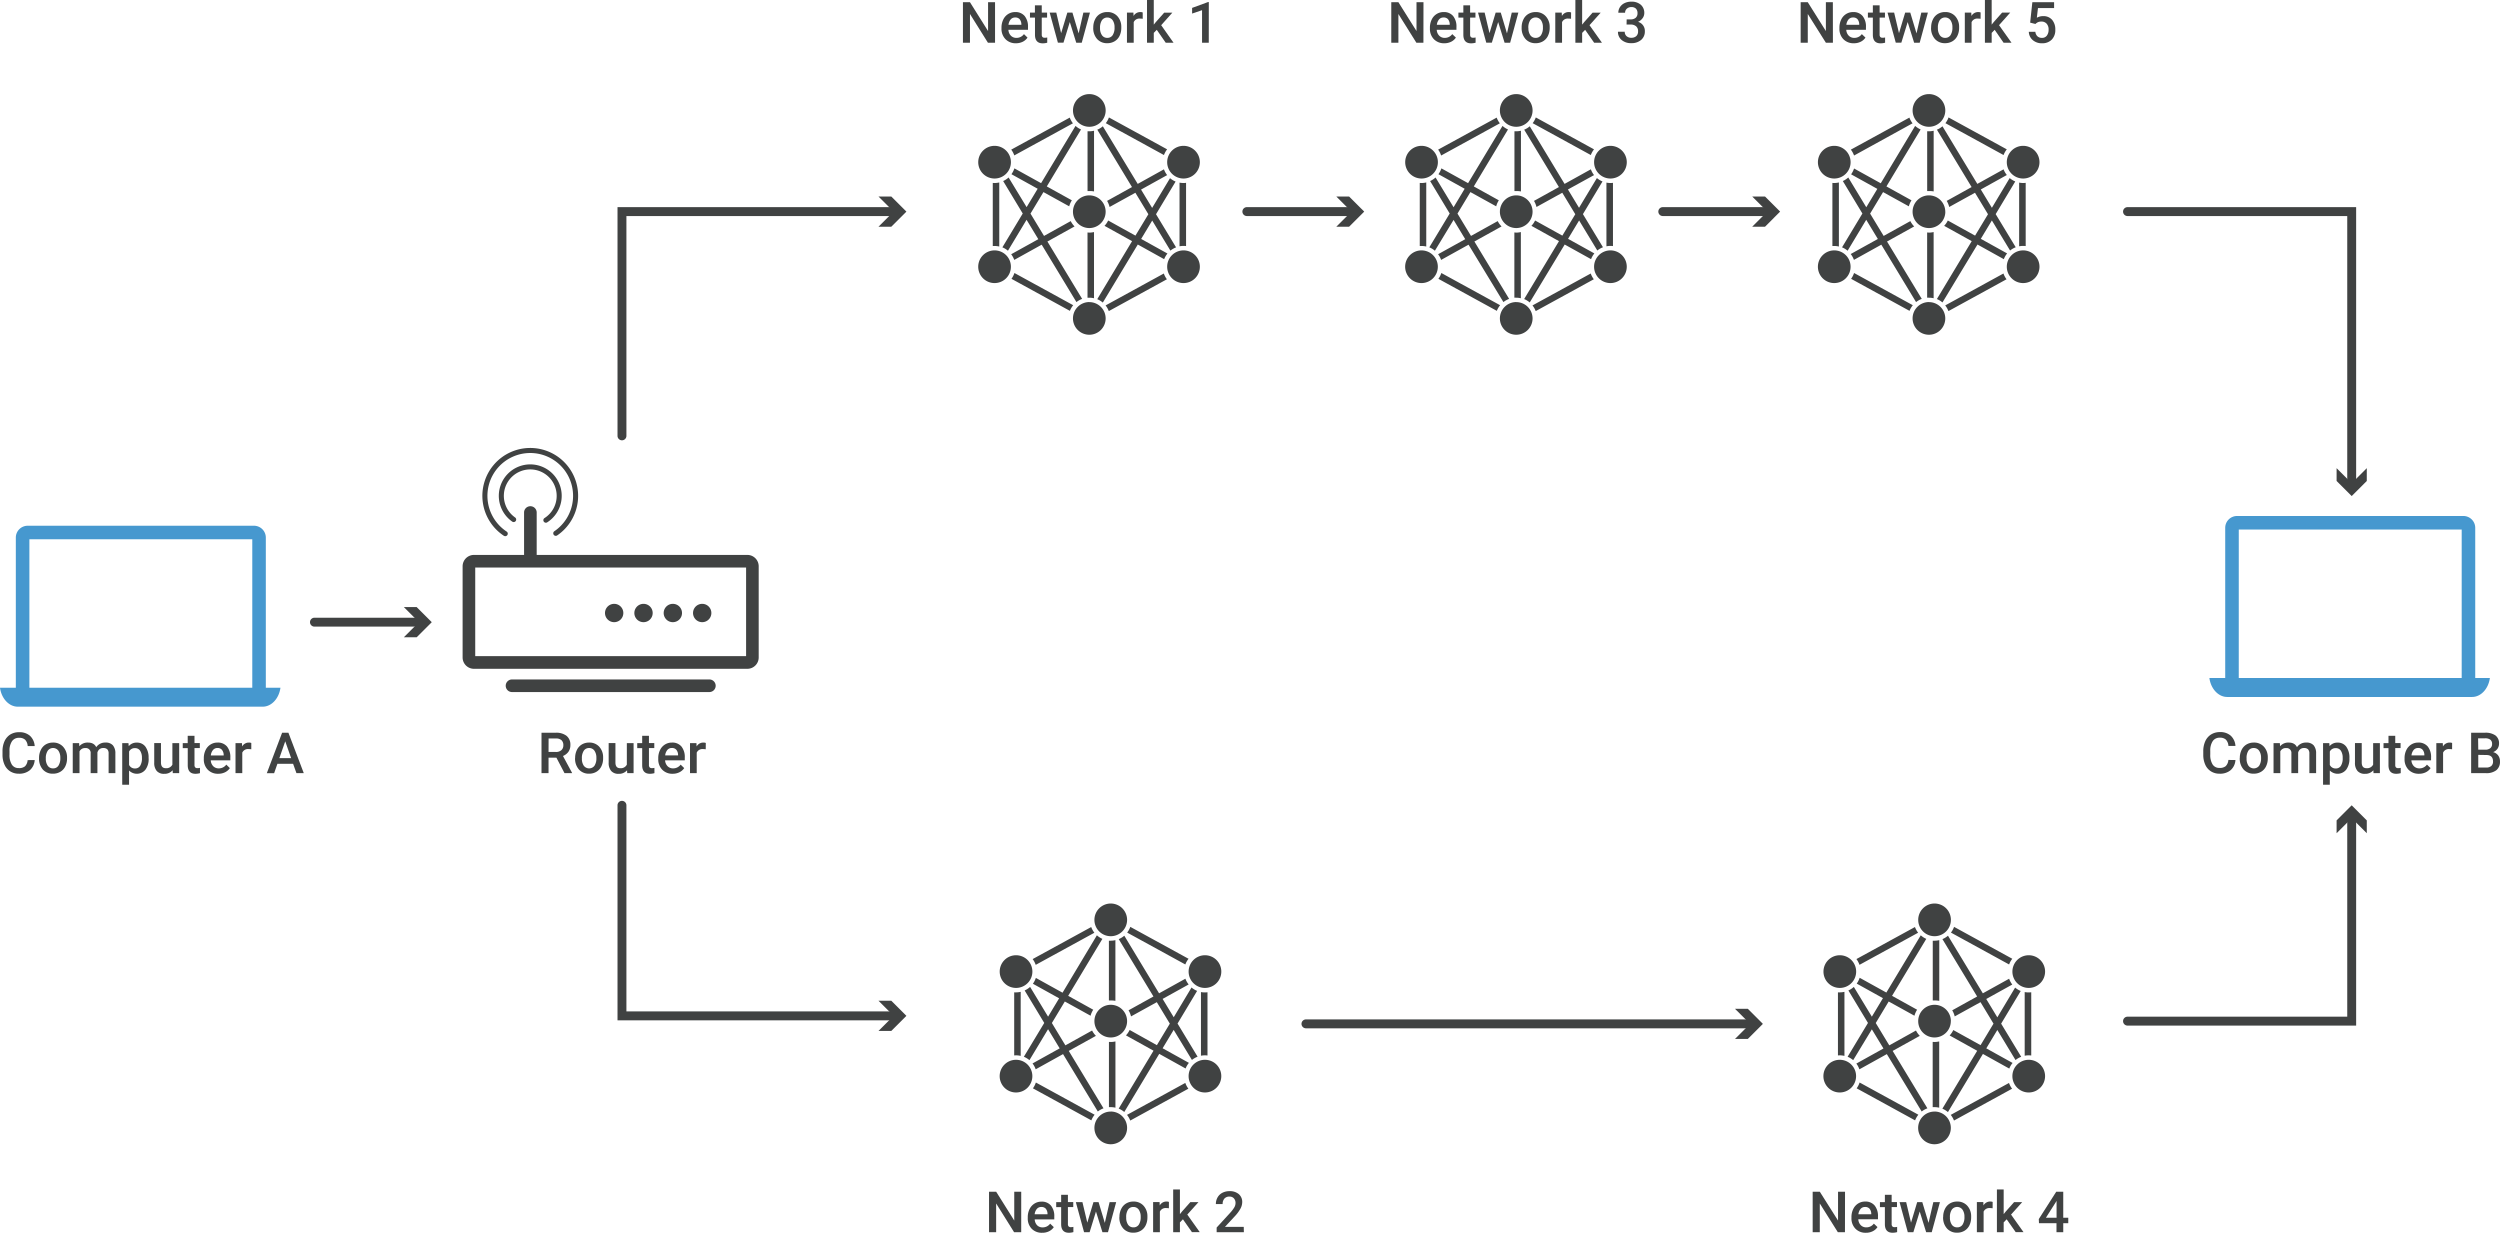 <?xml version="1.0" encoding="UTF-8" standalone="no"?>
<svg
   id="Layer_1"
   data-name="Layer 1"
   viewBox="0 0 1404.584 692.618"
   version="1.1"
   sodipodi:docname="routing.svg"
   width="1404.584"
   height="692.618"
   inkscape:version="1.3.2 (091e20ef0f, 2023-11-25, custom)"
   xmlns:inkscape="http://www.inkscape.org/namespaces/inkscape"
   xmlns:sodipodi="http://sodipodi.sourceforge.net/DTD/sodipodi-0.dtd"
   xmlns="http://www.w3.org/2000/svg"
   xmlns:svg="http://www.w3.org/2000/svg">
  <sodipodi:namedview
     id="namedview86"
     pagecolor="#ffffff"
     bordercolor="#000000"
     borderopacity="0.25"
     inkscape:showpageshadow="2"
     inkscape:pageopacity="0.0"
     inkscape:pagecheckerboard="0"
     inkscape:deskcolor="#d1d1d1"
     inkscape:zoom="1.1337838"
     inkscape:cx="703.8379"
     inkscape:cy="358.09297"
     inkscape:window-width="2560"
     inkscape:window-height="1368"
     inkscape:window-x="1600"
     inkscape:window-y="0"
     inkscape:window-maximized="1"
     inkscape:current-layer="Layer_1" />
  <defs
     id="defs1">
    <style
       id="style1">.cls-1{fill:#404242;}.cls-2{fill:#4698cf;}.cls-3{opacity:0.8;}.cls-4{opacity:0.4;}.cls-5{opacity:0.2;}.cls-6{opacity:0.1;}</style>
  </defs>
  <path
     class="cls-1"
     d="m 312.76,278.58 a 14.84,14.84 0 1 0 -23.43,12.1 1.42,1.42 0 1 1 -1.64,2.31 17.67,17.67 0 1 1 19.68,0.52 1.42,1.42 0 0 1 -1.52,-2.39 14.77,14.77 0 0 0 6.91,-12.54 z m -29.67,22.43 a 1.414,1.414 0 0 0 1.56,-2.36 24.06,24.06 0 1 1 26.81,-0.19 1.421,1.421 0 0 0 1.6,2.35 26.9,26.9 0 1 0 -30,0.2 z m 143.17,17.14 v 51.23 a 6.38,6.38 0 0 1 -6.37,6.38 h -153.6 a 6.39,6.39 0 0 1 -6.38,-6.38 v -51.23 a 6.4,6.4 0 0 1 6.38,-6.38 h 28.15 v -24 a 3.55,3.55 0 0 1 7.09,0 v 24 h 118.36 a 6.39,6.39 0 0 1 6.37,6.38 z m -7.08,0.71 H 267 v 49.79 h 152.18 z m -41.15,30.7 a 5.15,5.15 0 1 0 -5.15,-5.15 5.14,5.14 0 0 0 5.15,5.15 z m 16.49,0 a 5.15,5.15 0 1 0 -5.15,-5.18 5.15,5.15 0 0 0 5.15,5.18 z m -49.46,0 a 5.15,5.15 0 1 0 -5.15,-5.15 5.15,5.15 0 0 0 5.15,5.15 z m 16.49,0 a 5.15,5.15 0 1 0 -5.15,-5.15 5.14,5.14 0 0 0 5.15,5.15 z m 37,32.18 H 287.67 a 3.54,3.54 0 1 0 0,7.08 h 110.88 a 3.54,3.54 0 1 0 0,-7.08 z"
     id="path1" />
  <path
     class="cls-2"
     d="m 149.35,386.38 v -84.34 a 6.67,6.67 0 0 0 -6.68,-6.66 H 15.55 a 6.67,6.67 0 0 0 -6.66,6.66 v 84.34 H 0 c 0.79,6 5,10.66 10,10.66 h 137.57 c 5,0 9.19,-4.63 10,-10.66 z M 16.51,302.99 h 125.23 v 83.39 H 16.51 Z"
     id="path2" />
  <path
     class="cls-2"
     d="m 1390.67,380.92 v -84.36 a 6.67,6.67 0 0 0 -6.66,-6.66 h -127.15 a 6.67,6.67 0 0 0 -6.66,6.66 v 84.36 h -8.89 c 0.79,6 5,10.66 10,10.66 h 137.59 c 5,0 9.19,-4.64 10,-10.66 z m -132.85,-83.41 h 125.24 v 83.41 h -125.25 z"
     id="path3" />
  <path
     class="cls-1"
     d="m 567.96,149.85 a 9.18,9.18 0 1 1 -9.17,-9.17 9.17,9.17 0 0 1 9.17,9.17 z m -9.17,-49.55 a 9.18,9.18 0 1 0 -9.18,-9.18 9.17,9.17 0 0 0 9.18,9.18 z m 106.15,40.38 a 9.18,9.18 0 1 0 9.18,9.17 9.17,9.17 0 0 0 -9.18,-9.17 z m 0,-40.38 a 9.18,9.18 0 1 0 -9.18,-9.18 9.18,9.18 0 0 0 9.18,9.18 z m -43.75,18.66 a 9.18,9.18 0 1 0 -9.17,9.17 9.18,9.18 0 0 0 9.17,-9.17 z m -9.17,-47.73 a 9.18,9.18 0 1 0 -9.18,-9.17 9.17,9.17 0 0 0 9.18,9.17 z m 2.65,36.33 V 73.45 a 11.64,11.64 0 0 1 -2.65,0.31 c -0.35,0 -0.69,0 -1,0 v 33.59 c 0.33,0 0.67,0 1,0 a 11.64,11.64 0 0 1 2.65,0.21 z m -44.83,38.47 15.42,-8.56 19.52,32.25 a 11.87,11.87 0 0 1 3.21,-1.79 l -19.52,-32.24 15.25,-8.47 a 11.72,11.72 0 0 1 -2.15,-3 l -15,8.33 -7.6,-12.55 7.27,-12.08 14.48,8 a 11.59,11.59 0 0 1 1.49,-3.37 l -14.08,-7.81 19.23,-32 a 11.48,11.48 0 0 1 -3.09,-2 l -19.35,32.16 -15,-8.31 a 11.78,11.78 0 0 1 -1.66,3.28 l 14.74,8.18 -6.21,10.32 -10.12,-16.65 a 11.77,11.77 0 0 1 -3.06,2 l 11,18.24 -11.44,19 a 11.63,11.63 0 0 1 3.13,1.91 l 10.46,-17.39 6.6,10.9 -15.25,8.46 a 11.6,11.6 0 0 1 1.73,3.19 z m 84.11,-50.9 -14.74,8.19 -19.6,-32.37 a 11.36,11.36 0 0 1 -3.12,1.92 l 19.5,32.23 -14,7.77 a 11.59,11.59 0 0 1 1.41,3.42 l 14.49,-8 7.3,12.07 -7.26,12.02 -15.32,-8.5 a 11.38,11.38 0 0 1 -2.06,3 l 15.49,8.6 -19.57,32.61 a 11.79,11.79 0 0 1 3.13,1.91 l 19.65,-32.62 14.81,8.23 a 11.45,11.45 0 0 1 1.86,-3.17 l -14.78,-8.2 6.21,-10.33 10.23,16.9 a 11.41,11.41 0 0 1 3.18,-1.83 l -11.27,-18.62 11,-18.35 a 11.79,11.79 0 0 1 -3.13,-1.91 l -10.05,16.71 -6.23,-10.3 14.66,-8.13 a 11.6,11.6 0 0 1 -1.79,-3.25 z m 1.78,-11.23 -32.7,-17.92 a 11.32,11.32 0 0 1 -1.76,3.22 l 32.68,17.91 a 11.84,11.84 0 0 1 1.78,-3.21 z M 611,130.61 v 36.65 c 0.33,0 0.67,0 1,0 a 11.64,11.64 0 0 1 2.65,0.31 v -37.19 a 11.64,11.64 0 0 1 -2.65,0.31 c -0.33,-0.03 -0.67,-0.05 -1,-0.08 z m -8.19,-61.33 a 11.84,11.84 0 0 1 -1.78,-3.21 l -32.89,18 a 11.77,11.77 0 0 1 1.72,3.25 z m 18.34,102.32 a 11.81,11.81 0 0 1 1.81,3.19 l 32.65,-17.89 a 11.35,11.35 0 0 1 -1.73,-3.24 z m 41.55,-69 v 35.78 a 11.73,11.73 0 0 1 2.24,-0.22 11.32,11.32 0 0 1 1.43,0.09 v -35.52 a 11.32,11.32 0 0 1 -1.43,0.09 11,11 0 0 1 -2.27,-0.22 z m -104.93,0.17 v 35.43 c 0.33,0 0.67,0 1,0 a 11.58,11.58 0 0 1 2.65,0.31 v -36 a 11.58,11.58 0 0 1 -2.65,0.31 c -0.33,0 -0.67,-0.02 -1,-0.05 z m 12.17,50.61 a 11.72,11.72 0 0 1 -1.66,3.27 l 32.83,18 a 11.56,11.56 0 0 1 1.85,-3.17 z m 42.08,16.33 a 9.18,9.18 0 1 0 9.17,9.17 9.18,9.18 0 0 0 -9.17,-9.14 z"
     id="path4" />
  <path
     class="cls-1"
     d="m 580.01,604.61 a 9.18,9.18 0 1 1 -9.18,-9.18 9.18,9.18 0 0 1 9.18,9.18 z m -9.18,-49.56 a 9.18,9.18 0 1 0 -9.16,-9.17 9.17,9.17 0 0 0 9.16,9.17 z m 106.15,40.38 a 9.18,9.18 0 1 0 9.18,9.18 9.18,9.18 0 0 0 -9.18,-9.18 z m 0,-40.38 a 9.18,9.18 0 1 0 -9.17,-9.17 9.17,9.17 0 0 0 9.17,9.17 z m -43.74,18.66 a 9.18,9.18 0 1 0 -9.18,9.18 9.18,9.18 0 0 0 9.18,-9.18 z m -9.18,-47.72 a 9.18,9.18 0 1 0 -9.18,-9.17 9.18,9.18 0 0 0 9.18,9.17 z m 2.61,36.33 v -34.11 a 11.58,11.58 0 0 1 -2.65,0.31 c -0.34,0 -0.68,0 -1,0 v 33.59 c 0.34,0 0.68,0 1,0 a 11.58,11.58 0 0 1 2.65,0.21 z m -44.82,38.47 15.41,-8.56 19.53,32.25 a 12,12 0 0 1 3.2,-1.79 l -19.52,-32.25 15.26,-8.46 a 11.75,11.75 0 0 1 -2.16,-3 l -15,8.33 -7.59,-12.55 7.27,-12.09 14.47,8 a 11.5,11.5 0 0 1 1.5,-3.37 l -14.08,-7.81 19.22,-32 a 11.8,11.8 0 0 1 -3.09,-2 l -19.3,32.24 -15,-8.31 a 11.52,11.52 0 0 1 -1.66,3.28 l 14.74,8.18 -6.2,10.32 -10.1,-16.72 a 11.77,11.77 0 0 1 -3.06,2 l 11,18.24 -11.45,19 a 11.84,11.84 0 0 1 3.14,1.91 l 10.46,-17.39 6.52,10.77 -15.25,8.47 a 11.63,11.63 0 0 1 1.78,3.31 z m 84.11,-50.9 -14.75,8.19 -19.54,-32.37 a 11.66,11.66 0 0 1 -3.13,1.92 l 19.51,32.23 -14,7.77 a 11.57,11.57 0 0 1 1.4,3.42 l 14.49,-8 7.31,12.07 -7.28,12.09 -15.3,-8.55 a 11.65,11.65 0 0 1 -2.07,3.05 l 15.49,8.6 -19.57,32.54 a 11.63,11.63 0 0 1 3.13,1.91 l 19.65,-32.67 14.81,8.23 a 11.7,11.7 0 0 1 1.86,-3.17 l -14.77,-8.2 6.21,-10.33 10.26,16.9 a 11.56,11.56 0 0 1 3.18,-1.83 l -11.27,-18.62 11,-18.35 a 11.69,11.69 0 0 1 -3.14,-1.91 l -10,16.71 -6.24,-10.3 14.63,-8.12 A 11.57,11.57 0 0 1 666,549.89 Z m 1.78,-11.23 -32.7,-17.92 a 11.57,11.57 0 0 1 -1.76,3.22 l 32.68,17.91 a 11.57,11.57 0 0 1 1.82,-3.21 z m -44.7,46.72 v 36.65 c 0.34,0 0.68,0 1,0 a 11.58,11.58 0 0 1 2.65,0.31 v -37.23 a 11.58,11.58 0 0 1 -2.65,0.31 c -0.32,-0.04 -0.66,-0.04 -1,-0.04 z m -8.18,-61.33 a 11.57,11.57 0 0 1 -1.78,-3.21 l -32.9,18 a 11.51,11.51 0 0 1 1.72,3.25 z m 18.33,102.33 a 11.44,11.44 0 0 1 1.82,3.19 l 32.66,-17.91 a 12,12 0 0 1 -1.73,-3.24 z m 41.55,-69 v 35.76 a 11.9,11.9 0 0 1 2.24,-0.22 11.19,11.19 0 0 1 1.43,0.1 v -35.53 a 13.39,13.39 0 0 1 -1.43,0.09 11.9,11.9 0 0 1 -2.24,-0.2 z m -104.93,0.17 v 35.43 c 0.34,0 0.68,-0.06 1,-0.06 a 11.51,11.51 0 0 1 2.65,0.32 v -36 a 11.51,11.51 0 0 1 -2.65,0.31 c -0.32,0.03 -0.66,0.01 -1,-0.02 z m 12.18,50.64 a 11.86,11.86 0 0 1 -1.66,3.27 l 32.83,18 a 11.79,11.79 0 0 1 1.84,-3.17 z m 42.07,16.33 a 9.18,9.18 0 1 0 9.18,9.17 9.17,9.17 0 0 0 -9.18,-9.19 z"
     id="path5" />
  <path
     class="cls-1"
     d="m 1042.81,604.61 a 9.18,9.18 0 1 1 -9.17,-9.18 9.17,9.17 0 0 1 9.17,9.18 z m -9.14,-49.56 a 9.18,9.18 0 1 0 -9.18,-9.17 9.16,9.16 0 0 0 9.18,9.17 z m 106.15,40.38 a 9.18,9.18 0 1 0 9.17,9.18 9.18,9.18 0 0 0 -9.2,-9.18 z m 0,-40.38 a 9.18,9.18 0 1 0 -9.18,-9.17 9.16,9.16 0 0 0 9.15,9.17 z m -43.75,18.66 a 9.18,9.18 0 1 0 -9.18,9.18 9.18,9.18 0 0 0 9.15,-9.18 z m -9.18,-47.72 a 9.18,9.18 0 1 0 -9.17,-9.17 9.18,9.18 0 0 0 9.14,9.17 z m 2.66,36.33 v -34.11 a 11.66,11.66 0 0 1 -2.66,0.31 c -0.34,0 -0.68,0 -1,0 v 33.59 c 0.33,0 0.67,0 1,0 a 11.66,11.66 0 0 1 2.63,0.21 z m -44.88,38.47 15.42,-8.56 19.58,32.25 a 11.87,11.87 0 0 1 3.21,-1.79 l -19.52,-32.25 15.25,-8.46 a 11.72,11.72 0 0 1 -2.15,-3 l -15,8.33 -7.6,-12.55 7.27,-12.09 14.47,8 a 11.77,11.77 0 0 1 1.5,-3.37 l -14.08,-7.81 19.23,-32 a 11.69,11.69 0 0 1 -3.1,-2 l -19.34,32.16 -15,-8.31 a 11.49,11.49 0 0 1 -1.65,3.28 l 14.74,8.18 -6.23,10.4 -10.12,-16.72 a 11.77,11.77 0 0 1 -3.06,2 l 11,18.24 -11.44,19 a 11.79,11.79 0 0 1 3.13,1.91 l 10.49,-17.32 6.52,10.77 -15.24,8.47 a 11.6,11.6 0 0 1 1.72,3.24 z m 84.11,-50.9 -14.75,8.19 -19.59,-32.37 a 11.76,11.76 0 0 1 -3.12,1.92 l 19.5,32.23 -14,7.77 a 11.31,11.31 0 0 1 1.4,3.42 l 14.5,-8 7.3,12.07 -7.27,12.09 -15.32,-8.5 a 11.38,11.38 0 0 1 -2.06,3.05 l 15.48,8.6 -19.56,32.54 a 11.79,11.79 0 0 1 3.13,1.91 l 19.65,-32.67 14.81,8.23 a 11.45,11.45 0 0 1 1.86,-3.17 l -14.78,-8.2 6.21,-10.33 10.22,16.9 a 11.61,11.61 0 0 1 3.19,-1.83 l -11.27,-18.62 11,-18.35 a 11.84,11.84 0 0 1 -3.14,-1.91 l -10,16.71 -6.23,-10.3 14.63,-8.12 a 11.6,11.6 0 0 1 -1.77,-3.26 z m 1.78,-11.23 -32.7,-17.92 a 11.57,11.57 0 0 1 -1.76,3.22 l 32.68,17.91 a 11.84,11.84 0 0 1 1.8,-3.21 z m -44.71,46.72 v 36.65 c 0.33,0 0.67,0 1,0 a 11.66,11.66 0 0 1 2.66,0.31 v -37.23 a 11.66,11.66 0 0 1 -2.66,0.31 c -0.33,-0.04 -0.67,-0.04 -1,-0.04 z m -8.18,-61.34 a 11.84,11.84 0 0 1 -1.78,-3.21 l -32.89,18 a 12,12 0 0 1 1.72,3.25 z m 18.32,102.34 a 11.44,11.44 0 0 1 1.82,3.19 l 32.65,-17.89 a 11.48,11.48 0 0 1 -1.73,-3.24 z m 41.55,-69 v 35.76 a 11.92,11.92 0 0 1 2.25,-0.22 11.32,11.32 0 0 1 1.43,0.1 v -35.53 a 13.55,13.55 0 0 1 -1.43,0.09 11.92,11.92 0 0 1 -2.25,-0.2 z m -104.92,0.17 v 35.43 c 0.33,0 0.67,-0.06 1,-0.06 a 11.65,11.65 0 0 1 2.65,0.32 v -36 a 11.64,11.64 0 0 1 -2.65,0.31 c -0.33,0.03 -0.67,0.01 -0.95,-0.02 z m 12.17,50.64 a 11.86,11.86 0 0 1 -1.66,3.27 l 32.83,18 a 11.56,11.56 0 0 1 1.85,-3.17 z m 42.07,16.33 a 9.18,9.18 0 1 0 9.18,9.17 9.17,9.17 0 0 0 -9.18,-9.19 z"
     id="path6" />
  <path
     class="cls-1"
     d="m 807.82,149.85 a 9.18,9.18 0 1 1 -9.15,-9.17 9.18,9.18 0 0 1 9.15,9.17 z m -9.15,-49.55 a 9.18,9.18 0 1 0 -9.18,-9.18 9.18,9.18 0 0 0 9.18,9.18 z m 106.12,40.38 a 9.18,9.18 0 1 0 9.18,9.17 9.16,9.16 0 0 0 -9.18,-9.17 z m 0,-40.38 a 9.18,9.18 0 1 0 -9.17,-9.18 9.18,9.18 0 0 0 9.17,9.18 z m -43.74,18.66 a 9.18,9.18 0 1 0 -9.18,9.17 9.18,9.18 0 0 0 9.18,-9.17 z m -9.18,-47.73 a 9.18,9.18 0 1 0 -9.18,-9.17 9.17,9.17 0 0 0 9.18,9.17 z m 2.65,36.33 V 73.45 a 11.58,11.58 0 0 1 -2.65,0.31 c -0.34,0 -0.68,0 -1,0 v 33.59 c 0.34,0 0.68,0 1,0 a 11.58,11.58 0 0 1 2.65,0.21 z m -44.85,38.47 15.41,-8.56 19.59,32.25 a 11.87,11.87 0 0 1 3.21,-1.79 l -19.52,-32.24 15.26,-8.47 a 11.75,11.75 0 0 1 -2.16,-3 l -15,8.33 -7.6,-12.55 7.27,-12.08 14.48,8 a 11.86,11.86 0 0 1 1.49,-3.37 l -14.07,-7.81 19.22,-32 a 11.64,11.64 0 0 1 -3.09,-2 l -19.34,32.16 -15,-8.31 a 11.52,11.52 0 0 1 -1.66,3.28 l 14.74,8.18 -6.23,10.39 -10.12,-16.72 a 11.77,11.77 0 0 1 -3.06,2 l 11,18.24 -11.45,19 a 11.63,11.63 0 0 1 3.13,1.91 l 10.5,-17.32 6.54,10.83 -15.25,8.46 a 11.63,11.63 0 0 1 1.71,3.19 z m 84.11,-50.9 -14.75,8.19 -19.56,-32.37 a 11.41,11.41 0 0 1 -3.13,1.92 l 19.51,32.23 -14,7.77 a 11.85,11.85 0 0 1 1.4,3.42 l 14.49,-8 7.31,12.07 -7.27,12.02 -15.31,-8.5 a 11.65,11.65 0 0 1 -2.07,3 l 15.49,8.6 -19.57,32.54 a 11.63,11.63 0 0 1 3.13,1.91 l 19.65,-32.55 14.81,8.23 a 11.7,11.7 0 0 1 1.86,-3.23 l -14.78,-8.2 6.21,-10.33 10.23,16.9 a 11.56,11.56 0 0 1 3.18,-1.83 l -11.27,-18.62 11,-18.35 a 11.69,11.69 0 0 1 -3.14,-1.91 l -10.05,16.71 -6.23,-10.3 14.67,-8.07 a 11.57,11.57 0 0 1 -1.78,-3.25 z m 1.78,-11.23 -32.7,-17.92 a 11.84,11.84 0 0 1 -1.76,3.22 l 32.68,17.91 a 11.32,11.32 0 0 1 1.81,-3.21 z m -44.74,46.71 v 36.65 c 0.34,0 0.68,0 1,0 a 11.58,11.58 0 0 1 2.65,0.31 v -37.19 a 11.58,11.58 0 0 1 -2.65,0.31 c -0.29,-0.03 -0.63,-0.05 -0.97,-0.08 z m -8.15,-61.33 a 11.32,11.32 0 0 1 -1.78,-3.21 l -32.9,18 a 11.51,11.51 0 0 1 1.68,3.31 z M 861,171.6 a 11.55,11.55 0 0 1 1.81,3.19 l 32.65,-17.89 a 11.6,11.6 0 0 1 -1.73,-3.24 z m 41.55,-69 v 35.78 a 11.82,11.82 0 0 1 2.24,-0.22 11.2,11.2 0 0 1 1.43,0.09 v -35.52 a 11.2,11.2 0 0 1 -1.43,0.09 11.05,11.05 0 0 1 -2.24,-0.22 z m -104.88,0.17 v 35.43 c 0.34,0 0.68,0 1,0 a 11.51,11.51 0 0 1 2.65,0.31 v -36 a 11.51,11.51 0 0 1 -2.65,0.31 c -0.37,0 -0.71,-0.02 -1,-0.05 z m 12.12,50.61 a 11.21,11.21 0 0 1 -1.66,3.27 l 32.84,18 a 11.79,11.79 0 0 1 1.84,-3.17 z m 42.08,16.33 a 9.18,9.18 0 1 0 9.18,9.17 9.18,9.18 0 0 0 -9.18,-9.14 z"
     id="path7" />
  <path
     class="cls-1"
     d="m 1039.72,149.85 a 9.18,9.18 0 1 1 -9.17,-9.17 9.17,9.17 0 0 1 9.17,9.17 z m -9.17,-49.55 a 9.18,9.18 0 1 0 -9.18,-9.18 9.17,9.17 0 0 0 9.18,9.18 z m 106.12,40.38 a 9.18,9.18 0 1 0 9.18,9.17 9.17,9.17 0 0 0 -9.18,-9.17 z m 0,-40.38 a 9.18,9.18 0 1 0 -9.18,-9.18 9.18,9.18 0 0 0 9.18,9.18 z m -43.75,18.66 a 9.18,9.18 0 1 0 -9.17,9.17 9.18,9.18 0 0 0 9.2,-9.17 z m -9.17,-47.73 a 9.18,9.18 0 1 0 -9.18,-9.17 9.17,9.17 0 0 0 9.21,9.17 z m 2.65,36.33 V 73.45 a 11.64,11.64 0 0 1 -2.65,0.31 c -0.35,0 -0.69,0 -1,0 v 33.59 c 0.33,0 0.67,0 1,0 a 11.64,11.64 0 0 1 2.68,0.21 z m -44.83,38.47 15.42,-8.56 19.52,32.25 a 11.87,11.87 0 0 1 3.21,-1.79 l -19.52,-32.24 15.25,-8.47 a 11.72,11.72 0 0 1 -2.15,-3 l -15,8.33 -7.6,-12.55 7.27,-12.08 14.48,8 a 11.59,11.59 0 0 1 1.49,-3.37 l -14.08,-7.81 19.23,-32 a 11.69,11.69 0 0 1 -3.1,-2 l -19.32,32.23 -15,-8.31 a 11.78,11.78 0 0 1 -1.66,3.28 l 14.74,8.18 -6.21,10.32 -10.12,-16.72 a 11.77,11.77 0 0 1 -3.06,2 l 11,18.24 -11.44,19 a 11.63,11.63 0 0 1 3.13,1.91 l 10.46,-17.39 6.53,10.78 -15.25,8.46 a 11.6,11.6 0 0 1 1.81,3.31 z m 84.11,-50.9 -14.75,8.19 -19.59,-32.37 a 11.36,11.36 0 0 1 -3.12,1.92 l 19.5,32.23 -14,7.77 a 11.59,11.59 0 0 1 1.41,3.42 l 14.49,-8 7.3,12.07 -7.25,12.02 -15.32,-8.5 a 11.38,11.38 0 0 1 -2.06,3 l 15.49,8.6 -19.57,32.54 a 11.79,11.79 0 0 1 3.13,1.91 l 19.67,-32.55 14.81,8.23 a 11.45,11.45 0 0 1 1.85,-3.23 l -14.78,-8.2 6.21,-10.33 10.23,16.9 a 11.41,11.41 0 0 1 3.18,-1.83 l -11.27,-18.62 11,-18.35 a 11.79,11.79 0 0 1 -3.13,-1.91 l -10,16.71 -6.23,-10.3 14.63,-8.12 a 11.6,11.6 0 0 1 -1.84,-3.2 z m 1.78,-11.23 -32.7,-17.92 A 11.32,11.32 0 0 1 1093,69.2 l 32.67,17.91 a 11.84,11.84 0 0 1 1.82,-3.21 z m -44.73,46.71 v 36.65 c 0.33,0 0.67,0 1,0 a 11.64,11.64 0 0 1 2.65,0.31 v -37.19 a 11.64,11.64 0 0 1 -2.65,0.31 c -0.3,-0.03 -0.64,-0.05 -0.97,-0.08 z m -8.19,-61.33 a 11.84,11.84 0 0 1 -1.78,-3.21 l -32.89,18 a 11.77,11.77 0 0 1 1.8,3.31 z m 18.34,102.32 a 11.81,11.81 0 0 1 1.81,3.19 l 32.65,-17.89 a 11.35,11.35 0 0 1 -1.73,-3.24 z m 41.54,-69 v 35.78 a 11.92,11.92 0 0 1 2.25,-0.22 11.32,11.32 0 0 1 1.43,0.09 v -35.52 a 11.32,11.32 0 0 1 -1.43,0.09 11.15,11.15 0 0 1 -2.22,-0.22 z m -104.92,0.17 v 35.43 c 0.33,0 0.67,0 1,0 a 11.58,11.58 0 0 1 2.65,0.31 v -36 a 11.58,11.58 0 0 1 -2.65,0.31 c -0.3,0 -0.64,-0.02 -0.97,-0.05 z m 12.17,50.61 a 11.72,11.72 0 0 1 -1.66,3.27 l 32.83,18 a 11.56,11.56 0 0 1 1.85,-3.17 z m 42.08,16.33 a 9.18,9.18 0 1 0 9.17,9.17 9.18,9.18 0 0 0 -9.14,-9.14 z"
     id="path8" />
  <path
     class="cls-1"
     d="m 349.44,247.38 a 2.5,2.5 0 0 1 -2.5,-2.5 v -128.5 h 156.59 a 2.5,2.5 0 0 1 0,5 H 351.94 v 123.46 a 2.5,2.5 0 0 1 -2.5,2.54 z"
     id="path15" />
  <polygon
     class="cls-1"
     points="529.9,195.04 537.1,195.04 545.58,203.51 537.1,211.99 529.9,211.99 538.39,203.51 "
     id="polygon15"
     transform="translate(-36.33,-84.62)" />
  <path
     class="cls-1"
     d="M 503.53,573.24 H 346.94 V 452.45 a 2.5,2.5 0 0 1 5,0 v 115.79 h 151.59 a 2.5,2.5 0 0 1 0,5 z"
     id="path16" />
  <polygon
     class="cls-1"
     points="529.9,646.88 537.1,646.88 545.58,655.36 537.1,663.83 529.9,663.83 538.39,655.36 "
     id="polygon16"
     transform="translate(-36.33,-84.62)" />
  <path
     class="cls-1"
     d="m 1323.76,576.21 h -128.45 a 2.5,2.5 0 0 1 0,-5 h 123.45 v -113 a 2.5,2.5 0 0 1 5,0 z"
     id="path17" />
  <polygon
     class="cls-1"
     points="1349.11,552.75 1349.11,545.55 1357.59,537.07 1366.07,545.55 1366.07,552.75 1357.59,544.27 "
     id="polygon17"
     transform="translate(-36.33,-84.62)" />
  <path
     class="cls-1"
     d="m 1321.26,275.49 a 2.5,2.5 0 0 1 -2.5,-2.5 V 121.38 h -123.45 a 2.5,2.5 0 0 1 0,-5 h 128.45 v 156.61 a 2.5,2.5 0 0 1 -2.5,2.5 z"
     id="path18" />
  <polygon
     class="cls-1"
     points="1366.07,347.65 1366.07,354.85 1357.59,363.32 1349.11,354.85 1349.11,347.65 1357.59,356.13 "
     id="polygon18"
     transform="translate(-36.33,-84.62)" />
  <path
     class="cls-1"
     d="m 984.73,577.74 h -251 a 2.5,2.5 0 0 1 0,-5 h 251 a 2.5,2.5 0 0 1 0,5 z"
     id="path19" />
  <polygon
     class="cls-1"
     points="1011.1,651.39 1018.3,651.39 1026.77,659.86 1018.3,668.34 1011.1,668.34 1019.58,659.86 "
     id="polygon19"
     transform="translate(-36.33,-84.62)" />
  <path
     class="cls-1"
     d="m 760.75,121.38 h -60.22 a 2.5,2.5 0 0 1 0,-5 h 60.22 a 2.5,2.5 0 0 1 0,5 z"
     id="path20" />
  <polygon
     class="cls-1"
     points="787.12,195.04 794.31,195.04 802.79,203.51 794.31,211.99 787.12,211.99 795.6,203.51 "
     id="polygon20"
     transform="translate(-36.33,-84.62)" />
  <path
     class="cls-1"
     d="m 236.86,352.06 h -60.19 a 2.5,2.5 0 1 1 0,-5 h 60.21 a 2.5,2.5 0 0 1 0,5 z"
     id="path21" />
  <polygon
     class="cls-1"
     points="263.23,425.7 270.43,425.7 278.91,434.18 270.43,442.66 263.23,442.66 271.71,434.18 "
     id="polygon21"
     transform="translate(-36.33,-84.62)" />
  <path
     class="cls-1"
     d="m 994.42,121.38 h -60.21 a 2.5,2.5 0 0 1 0,-5 h 60.21 a 2.5,2.5 0 0 1 0,5 z"
     id="path22" />
  <polygon
     class="cls-1"
     points="1020.79,195.04 1027.99,195.04 1036.46,203.51 1027.99,211.99 1020.79,211.99 1029.27,203.51 "
     id="polygon22"
     transform="translate(-36.33,-84.62)" />
  <path
     class="cls-1"
     d="m 19.49,427.01 a 8.19,8.19 0 0 1 -2.69,5.68 9.15,9.15 0 0 1 -6.23,2 8.88,8.88 0 0 1 -4.79,-1.29 8.46,8.46 0 0 1 -3.19,-3.66 13.26,13.26 0 0 1 -1.18,-5.52 v -2.12 a 13.36,13.36 0 0 1 1.14,-5.68 8.67,8.67 0 0 1 3.28,-3.78 9.16,9.16 0 0 1 4.93,-1.26 8.78,8.78 0 0 1 6.06,2 8.54,8.54 0 0 1 2.67,5.78 h -3.94 a 5.54,5.54 0 0 0 -1.43,-3.54 4.67,4.67 0 0 0 -3.36,-1.09 4.61,4.61 0 0 0 -4,1.89 9.33,9.33 0 0 0 -1.42,5.52 v 2 a 10,10 0 0 0 1.33,5.66 4.37,4.37 0 0 0 3.87,1.94 5.1,5.1 0 0 0 3.5,-1 5.43,5.43 0 0 0 1.48,-3.48 z"
     id="path23" />
  <path
     class="cls-1"
     d="m 21.94,425.81 a 9.93,9.93 0 0 1 1,-4.48 7.21,7.21 0 0 1 2.73,-3.06 7.86,7.86 0 0 1 4.1,-1.07 7.37,7.37 0 0 1 5.55,2.2 8.71,8.71 0 0 1 2.35,5.84 v 0.9 a 10,10 0 0 1 -1,4.46 7.09,7.09 0 0 1 -2.75,3 7.83,7.83 0 0 1 -4.13,1.08 7.32,7.32 0 0 1 -5.7,-2.3 9.16,9.16 0 0 1 -2.15,-6.36 z m 3.8,0.33 a 6.77,6.77 0 0 0 1.08,4.08 3.5,3.5 0 0 0 3,1.48 3.46,3.46 0 0 0 3,-1.5 7.56,7.56 0 0 0 1.07,-4.39 6.78,6.78 0 0 0 -1.1,-4.07 3.71,3.71 0 0 0 -5.94,0 7.4,7.4 0 0 0 -1.11,4.4 z"
     id="path24" />
  <path
     class="cls-1"
     d="m 44.44,417.51 0.11,1.77 a 6.09,6.09 0 0 1 4.88,-2.08 q 3.39,0 4.64,2.59 a 6,6 0 0 1 5.19,-2.59 5.27,5.27 0 0 1 4.16,1.54 6.85,6.85 0 0 1 1.4,4.57 v 11.07 h -3.8 v -11 a 3.35,3.35 0 0 0 -0.7,-2.36 3.09,3.09 0 0 0 -2.33,-0.75 3.2,3.2 0 0 0 -2.12,0.69 3.67,3.67 0 0 0 -1.14,1.82 v 11.6 h -3.8 v -11.09 a 2.7,2.7 0 0 0 -3,-3 3.36,3.36 0 0 0 -3.26,1.88 v 12.21 h -3.8 v -16.87 z"
     id="path25" />
  <path
     class="cls-1"
     d="m 83.52,426.14 a 10,10 0 0 1 -1.78,6.25 6.18,6.18 0 0 1 -9.23,0.51 v 8 h -3.84 v -23.39 h 3.5 l 0.16,1.72 a 5.58,5.58 0 0 1 4.54,-2 5.76,5.76 0 0 1 4.85,2.3 10.29,10.29 0 0 1 1.76,6.4 z m -3.78,-0.33 a 7,7 0 0 0 -1,-4 3.26,3.26 0 0 0 -2.88,-1.48 3.48,3.48 0 0 0 -3.34,1.92 v 7.5 a 3.52,3.52 0 0 0 3.37,2 3.28,3.28 0 0 0 2.84,-1.46 7.8,7.8 0 0 0 1.01,-4.48 z"
     id="path26" />
  <path
     class="cls-1"
     d="m 96.98,432.76 a 5.91,5.91 0 0 1 -4.75,2 5.26,5.26 0 0 1 -4.17,-1.61 6.87,6.87 0 0 1 -1.41,-4.66 v -11 h 3.79 v 10.89 c 0,2.14 0.9,3.22 2.68,3.22 a 3.76,3.76 0 0 0 3.73,-2 v -12.09 h 3.82 v 16.87 h -3.6 z"
     id="path27" />
  <path
     class="cls-1"
     d="m 109.27,413.38 v 4.11 h 3 v 2.81 h -3 v 9.44 a 2.05,2.05 0 0 0 0.39,1.4 1.74,1.74 0 0 0 1.36,0.43 5.56,5.56 0 0 0 1.33,-0.16 v 2.97 a 9.32,9.32 0 0 1 -2.5,0.36 c -2.92,0 -4.37,-1.61 -4.37,-4.83 v -9.58 h -2.81 v -2.81 h 2.79 v -4.14 z"
     id="path28" />
  <path
     class="cls-1"
     d="m 122.6,434.73 a 7.86,7.86 0 0 1 -5.85,-2.27 8.25,8.25 0 0 1 -2.24,-6.06 v -0.47 a 10.14,10.14 0 0 1 1,-4.52 7.41,7.41 0 0 1 2.75,-3.1 7.2,7.2 0 0 1 3.93,-1.11 6.65,6.65 0 0 1 5.34,2.2 9.36,9.36 0 0 1 1.88,6.24 v 1.53 h -11 a 5.09,5.09 0 0 0 1.39,3.31 4.22,4.22 0 0 0 3.09,1.22 5.15,5.15 0 0 0 4.25,-2.11 l 2,1.95 a 6.8,6.8 0 0 1 -2.71,2.35 8.49,8.49 0 0 1 -3.83,0.84 z m -0.45,-14.49 a 3.21,3.21 0 0 0 -2.48,1.14 5.6,5.6 0 0 0 -1.22,3.05 h 7.22 v -0.29 a 4.61,4.61 0 0 0 -1,-2.88 3.19,3.19 0 0 0 -2.52,-1.02 z"
     id="path29" />
  <path
     class="cls-1"
     d="m 141.18,420.98 a 9.82,9.82 0 0 0 -1.55,-0.13 3.48,3.48 0 0 0 -3.51,2 v 11.53 h -3.8 v -16.87 h 3.62 l 0.1,1.89 a 4.27,4.27 0 0 1 3.81,-2.2 3.44,3.44 0 0 1 1.34,0.22 z"
     id="path30" />
  <path
     class="cls-1"
     d="m 164.67,429.12 h -8.81 l -1.85,5.3 h -4.11 l 8.6,-22.75 h 3.54 l 8.63,22.71 h -4.12 z m -7.71,-3.19 h 6.6 l -3.3,-9.44 z"
     id="path31" />
  <path
     class="cls-1"
     d="m 312.6,425.67 h -4.41 v 8.71 h -3.95 v -22.71 h 8 a 9.37,9.37 0 0 1 6.08,1.76 6.29,6.29 0 0 1 2.14,5.12 6.43,6.43 0 0 1 -1.1,3.82 7,7 0 0 1 -3.07,2.37 l 5.11,9.47 v 0.17 h -4.24 z m -4.41,-3.19 h 4.06 a 4.53,4.53 0 0 0 3.13,-1 3.51,3.51 0 0 0 1.12,-2.76 3.72,3.72 0 0 0 -1,-2.82 4.47,4.47 0 0 0 -3.11,-1 h -4.17 z"
     id="path32" />
  <path
     class="cls-1"
     d="m 323.13,425.81 a 10.06,10.06 0 0 1 1,-4.48 7.17,7.17 0 0 1 2.77,-3.06 7.82,7.82 0 0 1 4.09,-1.07 7.39,7.39 0 0 1 5.56,2.2 8.66,8.66 0 0 1 2.3,5.84 v 0.9 a 10,10 0 0 1 -1,4.46 7.09,7.09 0 0 1 -2.75,3 7.86,7.86 0 0 1 -4.14,1.08 7.32,7.32 0 0 1 -5.72,-2.38 9.16,9.16 0 0 1 -2.15,-6.36 z m 3.8,0.33 a 6.84,6.84 0 0 0 1.07,4.08 3.77,3.77 0 0 0 6,0 7.56,7.56 0 0 0 1.07,-4.39 6.78,6.78 0 0 0 -1.1,-4.07 3.54,3.54 0 0 0 -3,-1.5 3.49,3.49 0 0 0 -2.95,1.48 7.41,7.41 0 0 0 -1.09,4.4 z"
     id="path33" />
  <path
     class="cls-1"
     d="m 352.3,432.76 a 5.89,5.89 0 0 1 -4.75,2 5.25,5.25 0 0 1 -4.16,-1.61 6.82,6.82 0 0 1 -1.42,-4.66 v -11 h 3.8 v 10.89 c 0,2.14 0.89,3.22 2.67,3.22 a 3.77,3.77 0 0 0 3.74,-2 v -12.09 h 3.79 v 16.87 h -3.57 z"
     id="path34" />
  <path
     class="cls-1"
     d="m 364.6,413.38 v 4.11 h 3 v 2.81 h -3 v 9.44 a 2.11,2.11 0 0 0 0.38,1.4 1.77,1.77 0 0 0 1.37,0.43 5.56,5.56 0 0 0 1.33,-0.16 v 2.97 a 9.38,9.38 0 0 1 -2.5,0.36 q -4.38,0 -4.38,-4.83 v -9.58 h -2.78 v -2.81 h 2.78 v -4.14 z"
     id="path35" />
  <path
     class="cls-1"
     d="m 377.93,434.73 a 7.86,7.86 0 0 1 -5.85,-2.27 8.25,8.25 0 0 1 -2.25,-6.06 v -0.47 a 10.14,10.14 0 0 1 1,-4.52 7.39,7.39 0 0 1 2.74,-3.1 7.26,7.26 0 0 1 3.94,-1.11 6.65,6.65 0 0 1 5.34,2.2 9.36,9.36 0 0 1 1.88,6.24 v 1.53 h -11.06 a 5.09,5.09 0 0 0 1.4,3.31 4.22,4.22 0 0 0 3.09,1.22 5.18,5.18 0 0 0 4.25,-2.11 l 2,1.95 a 6.8,6.8 0 0 1 -2.71,2.35 8.45,8.45 0 0 1 -3.77,0.84 z m -0.46,-14.49 a 3.19,3.19 0 0 0 -2.52,1.1 5.69,5.69 0 0 0 -1.23,3.05 h 7.24 v -0.29 a 4.61,4.61 0 0 0 -1,-2.88 3.16,3.16 0 0 0 -2.49,-0.98 z"
     id="path36" />
  <path
     class="cls-1"
     d="m 396.5,420.98 a 9.7,9.7 0 0 0 -1.54,-0.13 3.5,3.5 0 0 0 -3.52,2 v 11.53 h -3.77 v -16.87 h 3.62 l 0.09,1.89 a 4.28,4.28 0 0 1 3.82,-2.2 3.44,3.44 0 0 1 1.34,0.22 z"
     id="path37" />
  <path
     class="cls-1"
     d="m 559.05,24 h -4 L 544.96,7.86 V 24 h -3.95 V 1.25 h 3.95 l 10.17,16.2 V 1.25 h 3.92 z"
     id="path38" />
  <path
     class="cls-1"
     d="m 570.8,24.31 a 7.89,7.89 0 0 1 -5.85,-2.27 8.29,8.29 0 0 1 -2.28,-6.06 v -0.47 a 10.17,10.17 0 0 1 1,-4.52 7.39,7.39 0 0 1 2.74,-3.1 7.26,7.26 0 0 1 3.94,-1.11 6.61,6.61 0 0 1 5.32,2.2 9.31,9.31 0 0 1 1.89,6.24 v 1.53 h -11 a 5,5 0 0 0 1.4,3.31 4.18,4.18 0 0 0 3.08,1.22 5.13,5.13 0 0 0 4.25,-2.11 l 2,1.95 a 6.8,6.8 0 0 1 -2.71,2.35 8.46,8.46 0 0 1 -3.78,0.84 z M 570.35,9.83 a 3.19,3.19 0 0 0 -2.52,1.09 5.72,5.72 0 0 0 -1.23,3 h 7.24 v -0.28 a 4.7,4.7 0 0 0 -1,-2.89 3.17,3.17 0 0 0 -2.49,-0.92 z"
     id="path39" />
  <path
     class="cls-1"
     d="m 585.29,2.98 v 4.11 h 3 V 9.9 h -3 v 9.48 a 2.11,2.11 0 0 0 0.38,1.4 1.77,1.77 0 0 0 1.37,0.43 5.56,5.56 0 0 0 1.33,-0.16 v 2.94 a 9.38,9.38 0 0 1 -2.5,0.36 q -4.38,0 -4.38,-4.83 V 9.9 h -2.82 V 7.09 h 2.78 V 2.98 Z"
     id="path40" />
  <path
     class="cls-1"
     d="m 606.02,18.76 2.65,-11.67 h 3.7 L 607.76,24 h -3.09 l -3.62,-11.62 -3.56,11.61 h -3.12 L 589.74,7.08 h 3.71 l 2.73,11.55 3.49,-11.54 h 2.86 z"
     id="path41" />
  <path
     class="cls-1"
     d="m 614.24,15.38 a 9.93,9.93 0 0 1 1,-4.48 7.09,7.09 0 0 1 2.76,-3.06 7.83,7.83 0 0 1 4.1,-1.07 7.37,7.37 0 0 1 5.57,2.21 8.72,8.72 0 0 1 2.31,5.85 v 0.89 a 10.12,10.12 0 0 1 -1,4.47 7.12,7.12 0 0 1 -2.75,3 7.83,7.83 0 0 1 -4.13,1.08 7.32,7.32 0 0 1 -5.73,-2.38 9.15,9.15 0 0 1 -2.15,-6.35 z m 3.8,0.33 a 6.77,6.77 0 0 0 1.08,4.08 3.5,3.5 0 0 0 3,1.48 3.46,3.46 0 0 0 3,-1.5 7.54,7.54 0 0 0 1.07,-4.39 6.74,6.74 0 0 0 -1.1,-4.06 3.72,3.72 0 0 0 -5.95,0 7.41,7.41 0 0 0 -1.1,4.4 z"
     id="path42" />
  <path
     class="cls-1"
     d="m 642.02,10.56 a 9.7,9.7 0 0 0 -1.54,-0.12 3.48,3.48 0 0 0 -3.52,2 V 24 h -3.8 V 7.09 h 3.63 l 0.09,1.89 a 4.28,4.28 0 0 1 3.79,-2.2 3.48,3.48 0 0 1 1.34,0.22 z"
     id="path43" />
  <path
     class="cls-1"
     d="m 649.91,16.75 -1.68,1.73 V 24 h -3.8 V 0 h 3.8 v 13.84 l 1.18,-1.46 4.68,-5.27 h 4.58 l -6.28,7.05 6.95,9.86 h -4.39 z"
     id="path44" />
  <path
     class="cls-1"
     d="m 679.13,24 h -3.78 V 5.72 l -5.58,1.9 V 4.44 l 8.9,-3.27 h 0.48 z"
     id="path45" />
  <path
     class="cls-1"
     d="m 799.72,24 h -3.95 L 785.67,7.86 V 24 h -4 V 1.25 h 4 l 10.17,16.2 V 1.25 h 3.92 z"
     id="path46" />
  <path
     class="cls-1"
     d="m 811.47,24.31 a 7.89,7.89 0 0 1 -5.85,-2.27 8.29,8.29 0 0 1 -2.24,-6.06 v -0.47 a 10.17,10.17 0 0 1 1,-4.52 7.39,7.39 0 0 1 2.74,-3.1 7.26,7.26 0 0 1 3.94,-1.11 6.61,6.61 0 0 1 5.33,2.2 9.31,9.31 0 0 1 1.89,6.24 v 1.53 h -11.07 a 5,5 0 0 0 1.4,3.31 4.18,4.18 0 0 0 3.06,1.22 5.13,5.13 0 0 0 4.25,-2.11 l 2.05,1.95 a 6.8,6.8 0 0 1 -2.71,2.35 8.46,8.46 0 0 1 -3.79,0.84 z M 811.02,9.83 a 3.19,3.19 0 0 0 -2.52,1.09 5.72,5.72 0 0 0 -1.23,3 h 7.24 v -0.28 a 4.7,4.7 0 0 0 -1,-2.89 3.17,3.17 0 0 0 -2.49,-0.92 z"
     id="path47" />
  <path
     class="cls-1"
     d="m 825.96,2.98 v 4.11 h 3 V 9.9 h -3 v 9.48 a 2.11,2.11 0 0 0 0.38,1.4 1.77,1.77 0 0 0 1.37,0.43 5.56,5.56 0 0 0 1.33,-0.16 v 2.94 a 9.38,9.38 0 0 1 -2.5,0.36 q -4.38,0 -4.38,-4.83 V 9.9 h -2.78 V 7.09 h 2.78 V 2.98 Z"
     id="path48" />
  <path
     class="cls-1"
     d="m 846.67,18.76 2.69,-11.67 h 3.7 L 848.45,24 h -3.12 l -3.61,-11.62 -3.56,11.61 h -3.12 L 830.41,7.08 h 3.71 l 2.73,11.55 3.47,-11.55 h 2.86 z"
     id="path49" />
  <path
     class="cls-1"
     d="m 854.91,15.38 a 9.93,9.93 0 0 1 1,-4.48 7.09,7.09 0 0 1 2.76,-3.05 7.83,7.83 0 0 1 4.1,-1.07 7.37,7.37 0 0 1 5.55,2.2 8.72,8.72 0 0 1 2.35,5.85 v 0.89 a 10.12,10.12 0 0 1 -1,4.47 7.12,7.12 0 0 1 -2.75,3 7.83,7.83 0 0 1 -4.13,1.08 7.32,7.32 0 0 1 -5.73,-2.38 9.15,9.15 0 0 1 -2.15,-6.35 z m 3.8,0.33 a 6.77,6.77 0 0 0 1.08,4.08 3.5,3.5 0 0 0 3,1.48 3.46,3.46 0 0 0 3,-1.5 7.54,7.54 0 0 0 1.07,-4.39 6.74,6.74 0 0 0 -1.1,-4.06 3.72,3.72 0 0 0 -6,0 7.41,7.41 0 0 0 -1.09,4.4 z"
     id="path50" />
  <path
     class="cls-1"
     d="m 882.67,10.56 a 9.7,9.7 0 0 0 -1.54,-0.12 3.48,3.48 0 0 0 -3.52,2 V 24 h -3.8 V 7.09 h 3.63 l 0.09,1.89 a 4.28,4.28 0 0 1 3.82,-2.2 3.48,3.48 0 0 1 1.34,0.22 z"
     id="path51" />
  <path
     class="cls-1"
     d="m 890.58,16.75 -1.68,1.73 V 24 h -3.8 V 0 h 3.8 v 13.84 l 1.18,-1.46 4.68,-5.27 h 4.56 l -6.28,7.05 7,9.86 h -4.39 z"
     id="path52" />
  <path
     class="cls-1"
     d="m 913.91,10.89 h 2.31 a 4.11,4.11 0 0 0 2.78,-0.91 3.23,3.23 0 0 0 1,-2.58 3.51,3.51 0 0 0 -0.85,-2.52 3.43,3.43 0 0 0 -2.6,-0.9 3.64,3.64 0 0 0 -2.52,0.89 2.94,2.94 0 0 0 -1,2.3 h -3.8 a 5.75,5.75 0 0 1 0.93,-3.19 6.3,6.3 0 0 1 2.59,-2.24 8.43,8.43 0 0 1 3.73,-0.8 7.81,7.81 0 0 1 5.35,1.71 6,6 0 0 1 1.99,4.73 4.84,4.84 0 0 1 -1,2.89 6.14,6.14 0 0 1 -2.52,2 5.28,5.28 0 0 1 3.83,5.29 6.11,6.11 0 0 1 -2.1,4.88 8.19,8.19 0 0 1 -5.53,1.81 8.05,8.05 0 0 1 -5.37,-1.75 5.76,5.76 0 0 1 -2.1,-4.66 h 3.8 a 3.18,3.18 0 0 0 1,2.44 3.79,3.79 0 0 0 2.71,0.94 3.92,3.92 0 0 0 2.78,-0.94 3.5,3.5 0 0 0 1,-2.72 3.54,3.54 0 0 0 -1.07,-2.76 4.52,4.52 0 0 0 -3.15,-1 h -2.24 z"
     id="path53" />
  <path
     class="cls-1"
     d="m 573.75,692.29 h -4 l -10.08,-16.14 v 16.14 h -4 v -22.75 h 4 l 10.17,16.21 v -16.21 h 3.92 z"
     id="path54" />
  <path
     class="cls-1"
     d="m 585.5,692.61 a 7.84,7.84 0 0 1 -5.83,-2.23 8.25,8.25 0 0 1 -2.24,-6.05 v -0.47 a 10.11,10.11 0 0 1 1,-4.52 7.51,7.51 0 0 1 2.75,-3.11 7.22,7.22 0 0 1 3.93,-1.11 6.64,6.64 0 0 1 5.34,2.21 9.28,9.28 0 0 1 1.88,6.23 v 1.53 h -11 a 5.11,5.11 0 0 0 1.34,3.29 4.21,4.21 0 0 0 3.09,1.21 5.14,5.14 0 0 0 4.25,-2.1 l 2.05,1.95 a 6.87,6.87 0 0 1 -2.71,2.35 8.46,8.46 0 0 1 -3.85,0.82 z m -0.45,-14.49 a 3.19,3.19 0 0 0 -2.52,1.1 5.57,5.57 0 0 0 -1.23,3 h 7.23 v -0.28 a 4.61,4.61 0 0 0 -1,-2.88 3.19,3.19 0 0 0 -2.48,-0.94 z"
     id="path55" />
  <path
     class="cls-1"
     d="m 599.99,671.28 v 4.1 h 3 v 2.81 h -3 v 9.44 a 2.07,2.07 0 0 0 0.38,1.4 1.79,1.79 0 0 0 1.37,0.43 6,6 0 0 0 1.32,-0.16 v 2.94 a 9.27,9.27 0 0 1 -2.5,0.36 q -4.36,0 -4.37,-4.83 v -9.58 h -2.78 v -2.81 h 2.78 v -4.1 z"
     id="path56" />
  <path
     class="cls-1"
     d="m 620.72,687.06 2.69,-11.68 h 3.7 l -4.61,16.9 h -3.12 l -3.63,-11.61 -3.56,11.61 h -3.13 l -4.62,-16.9 h 3.7 l 2.74,11.54 3.47,-11.54 h 2.86 z"
     id="path57" />
  <path
     class="cls-1"
     d="m 628.94,683.68 a 10,10 0 0 1 1,-4.47 7.17,7.17 0 0 1 2.77,-3.06 7.74,7.74 0 0 1 4.09,-1.08 7.4,7.4 0 0 1 5.56,2.21 8.64,8.64 0 0 1 2.3,5.84 v 0.89 a 10.05,10.05 0 0 1 -1,4.47 7.15,7.15 0 0 1 -2.75,3 7.86,7.86 0 0 1 -4.14,1.08 7.32,7.32 0 0 1 -5.72,-2.39 9.11,9.11 0 0 1 -2.15,-6.35 z m 3.8,0.33 a 6.9,6.9 0 0 0 1.07,4.09 3.51,3.51 0 0 0 3,1.47 3.48,3.48 0 0 0 3,-1.5 7.54,7.54 0 0 0 1.07,-4.39 6.76,6.76 0 0 0 -1.1,-4.06 3.54,3.54 0 0 0 -3,-1.5 3.47,3.47 0 0 0 -3,1.48 7.35,7.35 0 0 0 -1.04,4.41 z"
     id="path58" />
  <path
     class="cls-1"
     d="m 656.72,678.86 a 8.68,8.68 0 0 0 -1.55,-0.13 3.48,3.48 0 0 0 -3.51,2 v 11.56 h -3.8 v -16.91 h 3.63 l 0.09,1.89 a 4.29,4.29 0 0 1 3.81,-2.21 3.74,3.74 0 0 1 1.35,0.22 z"
     id="path59" />
  <path
     class="cls-1"
     d="m 664.61,685.04 -1.69,1.74 v 5.51 h -3.79 v -24 h 3.79 v 13.85 l 1.19,-1.49 4.67,-5.26 h 4.57 l -6.29,7 7,9.86 h -4.39 z"
     id="path60" />
  <path
     class="cls-1"
     d="m 698.85,692.29 h -15.3 v -2.61 l 7.58,-8.26 a 18.74,18.74 0 0 0 2.33,-3.06 4.85,4.85 0 0 0 0.7,-2.46 3.72,3.72 0 0 0 -0.92,-2.62 3.16,3.16 0 0 0 -2.46,-1 3.66,3.66 0 0 0 -2.86,1.12 4.46,4.46 0 0 0 -1,3.08 h -3.8 a 7.45,7.45 0 0 1 0.95,-3.74 6.55,6.55 0 0 1 2.7,-2.59 8.64,8.64 0 0 1 4,-0.92 7.71,7.71 0 0 1 5.23,1.67 5.75,5.75 0 0 1 1.92,4.6 7.87,7.87 0 0 1 -1,3.57 20.53,20.53 0 0 1 -3.14,4.24 l -5.57,6 h 10.57 z"
     id="path61" />
  <path
     class="cls-1"
     d="m 1036.56,692.29 h -4 l -10.14,-16.14 v 16.14 h -4 v -22.75 h 4 l 10.25,16.21 v -16.21 h 3.93 z"
     id="path62" />
  <path
     class="cls-1"
     d="m 1048.31,692.61 a 7.86,7.86 0 0 1 -5.86,-2.28 8.25,8.25 0 0 1 -2.24,-6.05 v -0.47 a 10.11,10.11 0 0 1 1,-4.52 7.42,7.42 0 0 1 2.74,-3.11 7.26,7.26 0 0 1 3.94,-1.11 6.62,6.62 0 0 1 5.33,2.21 9.28,9.28 0 0 1 1.89,6.23 v 1.53 h -11.05 a 5.07,5.07 0 0 0 1.4,3.32 4.19,4.19 0 0 0 3.08,1.21 5.14,5.14 0 0 0 4.25,-2.1 l 2.05,1.95 a 6.87,6.87 0 0 1 -2.71,2.35 8.45,8.45 0 0 1 -3.82,0.84 z m -0.46,-14.49 a 3.19,3.19 0 0 0 -2.52,1.1 5.65,5.65 0 0 0 -1.23,3 h 7.24 v -0.28 a 4.61,4.61 0 0 0 -1,-2.88 3.18,3.18 0 0 0 -2.49,-0.94 z"
     id="path63" />
  <path
     class="cls-1"
     d="m 1062.79,671.28 v 4.1 h 3 v 2.81 h -3 v 9.44 a 2.13,2.13 0 0 0 0.38,1.4 1.81,1.81 0 0 0 1.37,0.43 6.12,6.12 0 0 0 1.33,-0.16 v 2.94 a 9.38,9.38 0 0 1 -2.5,0.36 q -4.38,0 -4.38,-4.83 v -9.58 h -2.78 v -2.81 h 2.78 v -4.1 z"
     id="path64" />
  <path
     class="cls-1"
     d="m 1083.52,687.06 2.69,-11.67 h 3.71 l -4.61,16.9 h -3.13 l -3.62,-11.61 -3.57,11.61 h -3.12 l -4.63,-16.9 h 3.71 l 2.73,11.54 3.47,-11.54 h 2.86 z"
     id="path65" />
  <path
     class="cls-1"
     d="m 1091.74,683.68 a 9.92,9.92 0 0 1 1,-4.47 7.15,7.15 0 0 1 2.76,-3.06 7.77,7.77 0 0 1 4.1,-1.08 7.37,7.37 0 0 1 5.55,2.21 8.69,8.69 0 0 1 2.31,5.84 v 0.89 a 10.05,10.05 0 0 1 -1,4.47 7.15,7.15 0 0 1 -2.75,3 7.83,7.83 0 0 1 -4.13,1.08 7.33,7.33 0 0 1 -5.73,-2.39 9.11,9.11 0 0 1 -2.15,-6.35 z m 3.8,0.33 a 6.83,6.83 0 0 0 1.08,4.09 3.51,3.51 0 0 0 3,1.47 3.46,3.46 0 0 0 3,-1.5 7.54,7.54 0 0 0 1.07,-4.39 6.76,6.76 0 0 0 -1.1,-4.06 3.72,3.72 0 0 0 -6,0 7.35,7.35 0 0 0 -1.05,4.39 z"
     id="path66" />
  <path
     class="cls-1"
     d="m 1119.52,678.86 a 8.65,8.65 0 0 0 -1.54,-0.13 3.5,3.5 0 0 0 -3.52,2 v 11.56 h -3.79 v -16.91 h 3.62 l 0.09,1.89 a 4.29,4.29 0 0 1 3.82,-2.21 3.64,3.64 0 0 1 1.34,0.22 z"
     id="path67" />
  <path
     class="cls-1"
     d="m 1127.42,685.04 -1.69,1.74 v 5.51 h -3.8 v -24 h 3.8 v 13.85 l 1.19,-1.49 4.67,-5.26 h 4.56 l -6.28,7 7,9.86 h -4.39 z"
     id="path68" />
  <path
     class="cls-1"
     d="m 1159.2,684.18 h 2.82 v 3.05 h -2.82 v 5.06 h -3.8 v -5.06 h -9.83 l -0.11,-2.31 9.81,-15.38 h 3.93 z m -9.75,0 h 6 v -9.5 l -0.28,0.5 z"
     id="path69" />
  <path
     class="cls-1"
     d="m 1255.95,427.01 a 8.23,8.23 0 0 1 -2.69,5.68 9.16,9.16 0 0 1 -6.24,2 8.84,8.84 0 0 1 -4.78,-1.29 8.42,8.42 0 0 1 -3.2,-3.66 13.26,13.26 0 0 1 -1.17,-5.52 v -2.12 a 13.36,13.36 0 0 1 1.14,-5.68 8.65,8.65 0 0 1 3.27,-3.78 9.19,9.19 0 0 1 4.93,-1.33 8.78,8.78 0 0 1 6.06,2 8.51,8.51 0 0 1 2.68,5.78 h -3.94 a 5.65,5.65 0 0 0 -1.43,-3.54 4.71,4.71 0 0 0 -3.37,-1.09 4.61,4.61 0 0 0 -4,1.89 9.4,9.4 0 0 0 -1.41,5.52 v 2 a 10,10 0 0 0 1.32,5.63 4.36,4.36 0 0 0 3.86,1.94 5.08,5.08 0 0 0 3.5,-1 5.38,5.38 0 0 0 1.49,-3.48 z"
     id="path70" />
  <path
     class="cls-1"
     d="m 1258.4,425.81 a 10.06,10.06 0 0 1 1,-4.48 7.17,7.17 0 0 1 2.77,-3.06 7.82,7.82 0 0 1 4.09,-1.07 7.39,7.39 0 0 1 5.56,2.2 8.66,8.66 0 0 1 2.3,5.84 v 0.9 a 10,10 0 0 1 -1,4.46 7.09,7.09 0 0 1 -2.75,3 7.86,7.86 0 0 1 -4.14,1.08 7.32,7.32 0 0 1 -5.72,-2.38 9.16,9.16 0 0 1 -2.15,-6.36 z m 3.8,0.33 a 6.84,6.84 0 0 0 1.07,4.08 3.77,3.77 0 0 0 6,0 7.56,7.56 0 0 0 1.07,-4.39 6.78,6.78 0 0 0 -1.1,-4.07 3.54,3.54 0 0 0 -3,-1.5 3.49,3.49 0 0 0 -3,1.48 7.41,7.41 0 0 0 -1.04,4.4 z"
     id="path71" />
  <path
     class="cls-1"
     d="m 1280.9,417.51 0.11,1.77 a 6.07,6.07 0 0 1 4.87,-2.08 q 3.39,0 4.64,2.59 a 6,6 0 0 1 5.19,-2.59 5.29,5.29 0 0 1 4.17,1.54 6.85,6.85 0 0 1 1.39,4.57 v 11.07 h -3.79 v -11 a 3.35,3.35 0 0 0 -0.71,-2.36 3,3 0 0 0 -2.32,-0.75 3.18,3.18 0 0 0 -2.12,0.69 3.68,3.68 0 0 0 -1.15,1.82 v 11.6 h -3.8 v -11.09 a 2.71,2.71 0 0 0 -3,-3 3.33,3.33 0 0 0 -3.23,1.86 v 12.23 h -3.8 v -16.87 z"
     id="path72" />
  <path
     class="cls-1"
     d="m 1319.98,426.14 a 10.08,10.08 0 0 1 -1.78,6.25 6.19,6.19 0 0 1 -9.24,0.51 v 8 h -3.79 v -23.39 h 3.5 l 0.15,1.72 a 5.6,5.6 0 0 1 4.55,-2 5.77,5.77 0 0 1 4.85,2.3 10.36,10.36 0 0 1 1.76,6.4 z m -3.78,-0.33 a 7.08,7.08 0 0 0 -1,-4 3.26,3.26 0 0 0 -2.88,-1.48 3.5,3.5 0 0 0 -3.35,1.92 v 7.5 a 3.53,3.53 0 0 0 3.38,2 3.27,3.27 0 0 0 2.83,-1.46 7.79,7.79 0 0 0 1.02,-4.48 z"
     id="path73" />
  <path
     class="cls-1"
     d="m 1333.43,432.76 a 5.89,5.89 0 0 1 -4.75,2 5.25,5.25 0 0 1 -4.16,-1.61 6.82,6.82 0 0 1 -1.42,-4.66 v -11 h 3.8 v 10.89 c 0,2.14 0.89,3.22 2.67,3.22 a 3.77,3.77 0 0 0 3.74,-2 v -12.09 h 3.79 v 16.87 h -3.58 z"
     id="path74" />
  <path
     class="cls-1"
     d="m 1345.73,413.38 v 4.11 h 3 v 2.81 h -3 v 9.44 a 2.06,2.06 0 0 0 0.38,1.4 1.77,1.77 0 0 0 1.37,0.43 5.56,5.56 0 0 0 1.33,-0.16 v 2.97 a 9.38,9.38 0 0 1 -2.5,0.36 q -4.38,0 -4.38,-4.83 v -9.58 h -2.78 v -2.81 h 2.78 v -4.14 z"
     id="path75" />
  <path
     class="cls-1"
     d="m 1359.06,434.73 a 7.9,7.9 0 0 1 -5.86,-2.27 8.29,8.29 0 0 1 -2.24,-6.06 v -0.47 a 10.14,10.14 0 0 1 1,-4.52 7.39,7.39 0 0 1 2.74,-3.1 7.26,7.26 0 0 1 3.94,-1.11 6.61,6.61 0 0 1 5.33,2.2 9.31,9.31 0 0 1 1.89,6.24 v 1.53 h -11.05 a 5,5 0 0 0 1.4,3.31 4.2,4.2 0 0 0 3.08,1.22 5.15,5.15 0 0 0 4.25,-2.11 l 2.05,1.95 a 6.8,6.8 0 0 1 -2.71,2.35 8.45,8.45 0 0 1 -3.82,0.84 z m -0.46,-14.49 a 3.19,3.19 0 0 0 -2.52,1.1 5.69,5.69 0 0 0 -1.23,3.05 h 7.24 v -0.29 a 4.61,4.61 0 0 0 -1,-2.88 3.18,3.18 0 0 0 -2.49,-0.98 z"
     id="path76" />
  <path
     class="cls-1"
     d="m 1377.67,420.98 a 9.7,9.7 0 0 0 -1.54,-0.13 3.49,3.49 0 0 0 -3.52,2 v 11.53 h -3.8 v -16.87 h 3.63 l 0.09,1.89 a 4.28,4.28 0 0 1 3.82,-2.2 3.48,3.48 0 0 1 1.34,0.22 z"
     id="path77" />
  <path
     class="cls-1"
     d="m 1388.37,434.38 v -22.71 h 7.8 a 9.51,9.51 0 0 1 5.87,1.54 5.46,5.46 0 0 1 2,4.61 5,5 0 0 1 -0.85,2.82 5.41,5.41 0 0 1 -2.47,1.93 5,5 0 0 1 2.85,1.89 5.41,5.41 0 0 1 1,3.32 6.06,6.06 0 0 1 -2,4.92 9,9 0 0 1 -5.9,1.68 z m 4,-13.18 h 3.88 a 4.47,4.47 0 0 0 2.88,-0.83 2.88,2.88 0 0 0 1,-2.37 2.92,2.92 0 0 0 -1,-2.44 4.85,4.85 0 0 0 -3,-0.75 h -3.85 z m 0,2.91 v 7.11 h 4.3 a 4.28,4.28 0 0 0 3,-0.84 3.24,3.24 0 0 0 1,-2.56 q 0,-3.56 -3.63,-3.63 z"
     id="path78" />
  <path
     class="cls-1"
     d="m 1029.79,24 h -3.95 L 1015.67,7.86 V 24 h -4 V 1.25 h 4 l 10.17,16.2 V 1.25 h 3.92 z"
     id="path79" />
  <path
     class="cls-1"
     d="m 1041.55,24.31 a 7.9,7.9 0 0 1 -5.86,-2.27 8.29,8.29 0 0 1 -2.24,-6.06 v -0.47 a 10.17,10.17 0 0 1 1,-4.52 7.39,7.39 0 0 1 2.74,-3.1 7.26,7.26 0 0 1 3.94,-1.11 6.61,6.61 0 0 1 5.33,2.2 9.31,9.31 0 0 1 1.89,6.24 v 1.53 h -11.05 a 5,5 0 0 0 1.4,3.31 4.2,4.2 0 0 0 3.08,1.22 5.13,5.13 0 0 0 4.25,-2.11 l 2.05,1.95 a 6.8,6.8 0 0 1 -2.71,2.35 8.45,8.45 0 0 1 -3.82,0.84 z m -0.46,-14.48 a 3.19,3.19 0 0 0 -2.52,1.09 5.72,5.72 0 0 0 -1.23,3 h 7.24 v -0.28 a 4.7,4.7 0 0 0 -1,-2.89 3.17,3.17 0 0 0 -2.49,-0.92 z"
     id="path80" />
  <path
     class="cls-1"
     d="m 1056.03,2.98 v 4.11 h 3 V 9.9 h -3 v 9.48 a 2.11,2.11 0 0 0 0.38,1.4 1.77,1.77 0 0 0 1.37,0.43 5.56,5.56 0 0 0 1.33,-0.16 v 2.94 a 9.38,9.38 0 0 1 -2.5,0.36 q -4.38,0 -4.38,-4.83 V 9.9 h -2.78 V 7.09 h 2.78 V 2.98 Z"
     id="path81" />
  <path
     class="cls-1"
     d="m 1076.76,18.76 2.69,-11.67 h 3.7 l -4.6,16.91 h -3.13 l -3.63,-11.62 -3.56,11.61 h -3.12 l -4.63,-16.91 h 3.71 l 2.73,11.55 3.47,-11.55 h 2.86 z"
     id="path82" />
  <path
     class="cls-1"
     d="m 1084.98,15.38 a 9.93,9.93 0 0 1 1,-4.48 7.15,7.15 0 0 1 2.76,-3.06 7.83,7.83 0 0 1 4.1,-1.07 7.37,7.37 0 0 1 5.55,2.2 8.72,8.72 0 0 1 2.31,5.85 v 0.89 a 10.12,10.12 0 0 1 -1,4.47 7.12,7.12 0 0 1 -2.75,3 7.83,7.83 0 0 1 -4.13,1.08 7.32,7.32 0 0 1 -5.73,-2.38 9.15,9.15 0 0 1 -2.15,-6.35 z m 3.8,0.33 a 6.77,6.77 0 0 0 1.08,4.08 3.5,3.5 0 0 0 3,1.48 3.46,3.46 0 0 0 3,-1.5 7.54,7.54 0 0 0 1.07,-4.39 6.74,6.74 0 0 0 -1.1,-4.06 3.72,3.72 0 0 0 -6,0 7.41,7.41 0 0 0 -1.05,4.4 z"
     id="path83" />
  <path
     class="cls-1"
     d="m 1112.76,10.56 a 9.7,9.7 0 0 0 -1.54,-0.12 3.48,3.48 0 0 0 -3.52,2 V 24 h -3.8 V 7.09 h 3.63 l 0.09,1.89 a 4.28,4.28 0 0 1 3.82,-2.2 3.48,3.48 0 0 1 1.34,0.22 z"
     id="path84" />
  <path
     class="cls-1"
     d="m 1120.67,16.75 -1.68,1.73 V 24 h -3.8 V 0 h 3.8 v 13.84 l 1.18,-1.48 4.68,-5.27 h 4.56 l -6.28,7.05 7,9.86 h -4.46 z"
     id="path85" />
  <path
     class="cls-1"
     d="m 1140.61,12.72 1.23,-11.47 h 12.22 V 4.53 H 1145 l -0.63,5.44 a 7,7 0 0 1 3.57,-0.91 6.32,6.32 0 0 1 5,2.08 8.24,8.24 0 0 1 1.8,5.59 7.56,7.56 0 0 1 -2,5.53 7.29,7.29 0 0 1 -5.48,2.05 7.66,7.66 0 0 1 -5.18,-1.77 6.43,6.43 0 0 1 -2.23,-4.68 h 3.68 a 4,4 0 0 0 1.18,2.54 3.61,3.61 0 0 0 2.53,0.88 3.27,3.27 0 0 0 2.73,-1.25 5.4,5.4 0 0 0 1,-3.41 4.78,4.78 0 0 0 -1.08,-3.29 3.8,3.8 0 0 0 -3,-1.21 4.76,4.76 0 0 0 -1.75,0.28 4.89,4.89 0 0 0 -1.56,1.07 z"
     id="path86" />
</svg>
